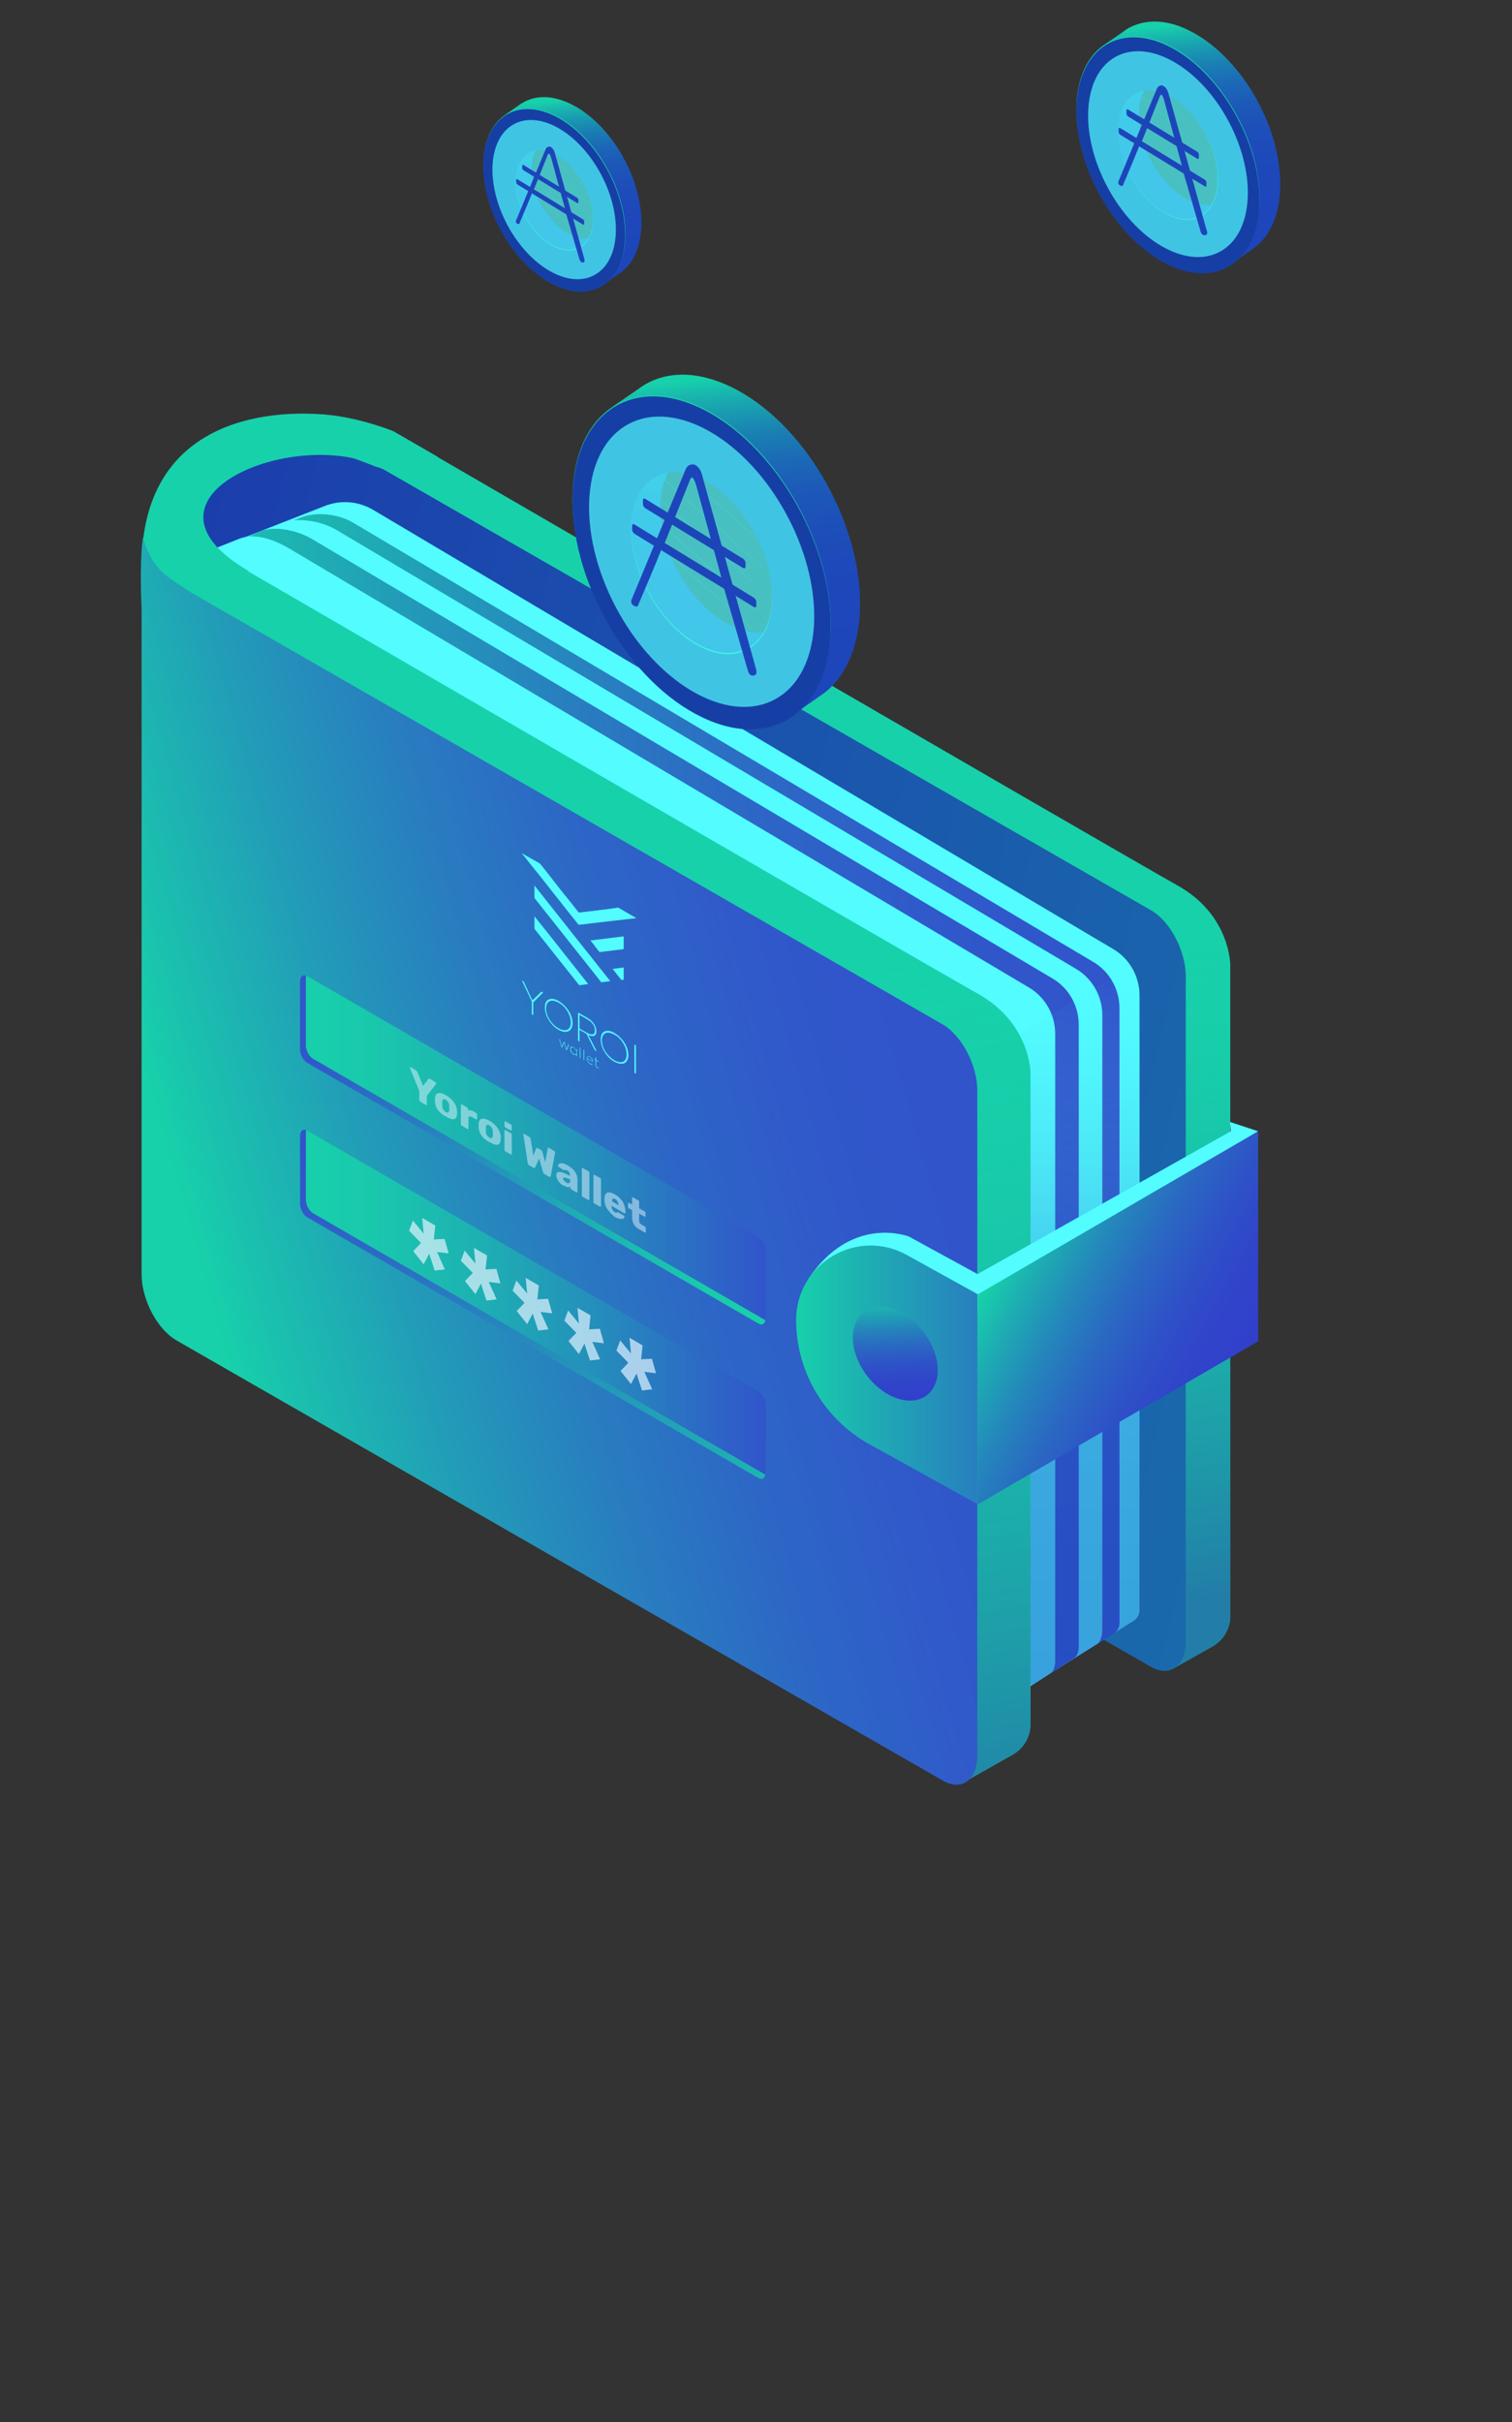 <svg xmlns="http://www.w3.org/2000/svg" xmlns:xlink="http://www.w3.org/1999/xlink" viewBox="0 0 520 832.7"><rect x="0" y="0" width="520" height="832.7" fill="#333333" stroke="none"/><style>.st107{fill:#1d45ba}.st109{fill:#52fcff}.st112{fill:#17d1aa}.st199{fill:#163fa5}.st200{opacity:.7;fill:#52fcff}.st201{display:none}.st354{fill:#e1f2ff}</style><switch><g><g id="Layer_1"><defs><ellipse id="SVGID_181_" transform="rotate(-27.859 190.633 68.633)" cx="190.6" cy="68.6" rx="18.3" ry="29.4"/></defs><clipPath id="SVGID_1_"><use xlink:href="#SVGID_181_" overflow="visible"/></clipPath><g clip-path="url(#SVGID_1_)"><path class="st112" d="M168.1 25.9c.9.7 57.9 51.6 57.9 51.6M165.8 28.4c.9.7 57.9 51.6 57.9 51.6M163.6 30.9c.9.7 57.9 51.6 57.9 51.6M161.4 33.4c.8.6 57.8 51.6 57.8 51.6M159.1 35.8c.9.7 57.9 51.7 57.9 51.7M156.9 38.3c.9.7 57.9 51.6 57.9 51.6M154.7 40.8c.9.7 57.9 51.6 57.9 51.6M152.4 43.3c.9.7 57.9 51.6 57.9 51.6M150.2 45.7c.9.7 57.9 51.6 57.9 51.6M148 48.2c.9.7 57.9 51.6 57.9 51.6M145.7 50.7c.9.7 57.9 51.6 57.9 51.6"/></g><linearGradient id="SVGID_2_" gradientUnits="userSpaceOnUse" x1="12174.009" y1="-576.655" x2="12174.009" y2="-649.199" gradientTransform="matrix(-1 .108 0 1 12370.165 -631.561)"><stop offset="0" stop-color="#1d45ba"/><stop offset=".42" stop-color="#1d47ba"/><stop offset=".572" stop-color="#1d4eb9"/><stop offset=".68" stop-color="#1c59b8"/><stop offset=".767" stop-color="#1b6ab6"/><stop offset=".842" stop-color="#1a80b3"/><stop offset=".908" stop-color="#199cb0"/><stop offset=".966" stop-color="#18bbad"/><stop offset="1" stop-color="#17d1aa"/></linearGradient><path d="M171.8 53c0 16.1 10.9 34.4 24.4 40.9 4.3 2.1 8.4 2.7 11.9 2.1l-.2 1.6 4.8-3.4c.5-.3.9-.6 1.3-.9l.1-.1c4-3.2 6.5-9 6.5-16.6 0-16.1-10.9-34.4-24.4-40.9-6.5-3.1-12.3-3-16.7-.2l-.2.1c-.2.1-.4.3-.6.4l-4.9 3.4 2.1-.6c-2.6 3.4-4.1 8.2-4.1 14.2zm11 5.3c0-8.8 6-13 13.3-9.5 7.4 3.6 13.3 13.6 13.3 22.4 0 8.8-6 13-13.3 9.5-7.3-3.6-13.3-13.6-13.3-22.4z" fill="url(#SVGID_2_)"/><radialGradient id="SVGID_3_" cx="12169.8" cy="-624.814" r="25.705" gradientTransform="matrix(-1 .108 0 1 12370.165 -631.561)" gradientUnits="userSpaceOnUse"><stop offset="0" stop-color="#00fcff"/><stop offset=".093" stop-color="#06f8ff"/><stop offset=".218" stop-color="#17ebff"/><stop offset=".362" stop-color="#33d7ff"/><stop offset=".519" stop-color="#5bbaff"/><stop offset=".687" stop-color="#8d96ff"/><stop offset=".862" stop-color="#ca6aff"/><stop offset="1" stop-color="#ff43ff"/></radialGradient><path class="st112" d="M166.3 56.8c0 16.1 10.9 34.4 24.4 40.9 13.4 6.5 24.4-1.2 24.4-17.3S204.2 46 190.7 39.5c-13.5-6.5-24.4 1.3-24.4 17.3zm11 5.4c0-8.8 6-13 13.3-9.5C198 56.3 204 66.3 204 75.1c0 8.8-6 13-13.3 9.5-7.4-3.6-13.4-13.6-13.4-22.4z"/><path class="st199" d="M190.6 39.8c-13.4-6.5-24.4 1.2-24.4 17.3s10.9 34.4 24.4 40.9c13.4 6.5 24.4-1.2 24.4-17.3s-10.9-34.4-24.4-40.9zm0 45c-7.4-3.6-13.3-13.6-13.3-22.4s6-13 13.3-9.5C198 56.5 204 66.6 204 75.4s-6 13-13.4 9.4z"/><ellipse transform="rotate(-27.859 190.633 68.633)" class="st200" cx="190.6" cy="68.6" rx="18.3" ry="29.4"/><g class="st201"><linearGradient id="SVGID_4_" gradientUnits="userSpaceOnUse" x1="12179.222" y1="-620.893" x2="12188.052" y2="-620.893" gradientTransform="matrix(-1 .108 0 1 12370.165 -631.561)"><stop offset="0" stop-color="#ff43ff"/><stop offset=".532" stop-color="#00fcff"/><stop offset=".578" stop-color="#05faff"/><stop offset=".636" stop-color="#15f5ff"/><stop offset=".701" stop-color="#2fecff"/><stop offset=".77" stop-color="#54dfff"/><stop offset=".844" stop-color="#82cfff"/><stop offset=".92" stop-color="#bbf"/><stop offset=".998" stop-color="#fda4ff"/><stop offset="1" stop-color="#ffa3ff"/></linearGradient><path d="M185.5 63.8c-1.9-1.4-3.4-4.5-3.4-6.8v-.2c0 2.3 1.5 5.3 3.4 6.7l5.4 4v.3l-5.4-4z" fill="url(#SVGID_4_)"/><linearGradient id="SVGID_5_" gradientUnits="userSpaceOnUse" x1="12182.699" y1="-636.96" x2="12186.588" y2="-636.96" gradientTransform="matrix(-1 .108 0 1 12370.165 -631.561)"><stop offset="0" stop-color="#ff43ff"/><stop offset=".532" stop-color="#00fcff"/><stop offset=".578" stop-color="#05faff"/><stop offset=".636" stop-color="#15f5ff"/><stop offset=".701" stop-color="#2fecff"/><stop offset=".77" stop-color="#54dfff"/><stop offset=".844" stop-color="#82cfff"/><stop offset=".92" stop-color="#bbf"/><stop offset=".998" stop-color="#fda4ff"/><stop offset="1" stop-color="#ffa3ff"/></linearGradient><path fill="url(#SVGID_5_)" d="M183.6 44.8l3.9 2.9v.3l-3.9-2.9z"/><linearGradient id="SVGID_6_" gradientUnits="userSpaceOnUse" x1="12179.222" y1="-607.841" x2="12188.052" y2="-607.841" gradientTransform="matrix(-1 .108 0 1 12370.165 -631.561)"><stop offset="0" stop-color="#ff43ff"/><stop offset=".532" stop-color="#00fcff"/><stop offset=".578" stop-color="#05faff"/><stop offset=".636" stop-color="#15f5ff"/><stop offset=".701" stop-color="#2fecff"/><stop offset=".77" stop-color="#54dfff"/><stop offset=".844" stop-color="#82cfff"/><stop offset=".92" stop-color="#bbf"/><stop offset=".998" stop-color="#fda4ff"/><stop offset="1" stop-color="#ffa3ff"/></linearGradient><path d="M182.1 69.9c0 2.3 1.5 5.3 3.4 6.7l5.4 4v.3l-5.4-4c-1.9-1.4-3.4-4.5-3.4-6.8v-.2z" fill="url(#SVGID_6_)"/><linearGradient id="SVGID_7_" gradientUnits="userSpaceOnUse" x1="12186.588" y1="-632.344" x2="12191.677" y2="-632.344" gradientTransform="matrix(-1 .108 0 1 12370.165 -631.561)"><stop offset="0" stop-color="#ff43ff"/><stop offset=".532" stop-color="#00fcff"/><stop offset=".578" stop-color="#05faff"/><stop offset=".636" stop-color="#15f5ff"/><stop offset=".701" stop-color="#2fecff"/><stop offset=".77" stop-color="#54dfff"/><stop offset=".844" stop-color="#82cfff"/><stop offset=".92" stop-color="#bbf"/><stop offset=".998" stop-color="#fda4ff"/><stop offset="1" stop-color="#ffa3ff"/></linearGradient><path d="M183.6 49.7c-2.9-1.1-5 .6-5.1 4.5v-.1c0-4 2.2-5.8 5.1-4.7v.3z" fill="url(#SVGID_7_)"/><linearGradient id="SVGID_8_" gradientUnits="userSpaceOnUse" x1="12179.222" y1="-629.587" x2="12182.699" y2="-629.587" gradientTransform="matrix(-1 .108 0 1 12370.165 -631.561)"><stop offset="0" stop-color="#ff43ff"/><stop offset=".532" stop-color="#00fcff"/><stop offset=".578" stop-color="#05faff"/><stop offset=".636" stop-color="#15f5ff"/><stop offset=".701" stop-color="#2fecff"/><stop offset=".77" stop-color="#54dfff"/><stop offset=".844" stop-color="#82cfff"/><stop offset=".92" stop-color="#bbf"/><stop offset=".998" stop-color="#fda4ff"/><stop offset="1" stop-color="#ffa3ff"/></linearGradient><path fill="url(#SVGID_8_)" d="M190.9 54.8l-3.4-2.6v-.3l3.4 2.6z"/><linearGradient id="SVGID_9_" gradientUnits="userSpaceOnUse" x1="12172.395" y1="-597.426" x2="12175.333" y2="-597.426" gradientTransform="matrix(-1 .108 0 1 12370.165 -631.561)"><stop offset="0" stop-color="#ff43ff"/><stop offset=".532" stop-color="#00fcff"/><stop offset=".578" stop-color="#05faff"/><stop offset=".636" stop-color="#15f5ff"/><stop offset=".701" stop-color="#2fecff"/><stop offset=".77" stop-color="#54dfff"/><stop offset=".844" stop-color="#82cfff"/><stop offset=".92" stop-color="#bbf"/><stop offset=".998" stop-color="#fda4ff"/><stop offset="1" stop-color="#ffa3ff"/></linearGradient><path fill="url(#SVGID_9_)" d="M194.8 83.5l3 2.2v.3l-3-2.2z"/><linearGradient id="SVGID_10_" gradientUnits="userSpaceOnUse" x1="12189.351" y1="-619.199" x2="12191.677" y2="-619.199" gradientTransform="matrix(-1 .108 0 1 12370.165 -631.561)"><stop offset="0" stop-color="#ff43ff"/><stop offset=".532" stop-color="#00fcff"/><stop offset=".578" stop-color="#05faff"/><stop offset=".636" stop-color="#15f5ff"/><stop offset=".701" stop-color="#2fecff"/><stop offset=".77" stop-color="#54dfff"/><stop offset=".844" stop-color="#82cfff"/><stop offset=".92" stop-color="#bbf"/><stop offset=".998" stop-color="#fda4ff"/><stop offset="1" stop-color="#ffa3ff"/></linearGradient><path d="M180.7 62.4c0 .1.1.2.1.2-1.4.5-2.3 2.2-2.3 4.7v-.2c0-2.5.8-4.2 2.2-4.7z" fill="url(#SVGID_10_)"/><linearGradient id="SVGID_11_" gradientUnits="userSpaceOnUse" x1="12175.333" y1="-630.674" x2="12179.222" y2="-630.674" gradientTransform="matrix(-1 .108 0 1 12370.165 -631.561)"><stop offset="0" stop-color="#ff43ff"/><stop offset=".532" stop-color="#00fcff"/><stop offset=".578" stop-color="#05faff"/><stop offset=".636" stop-color="#15f5ff"/><stop offset=".701" stop-color="#2fecff"/><stop offset=".77" stop-color="#54dfff"/><stop offset=".844" stop-color="#82cfff"/><stop offset=".92" stop-color="#bbf"/><stop offset=".998" stop-color="#fda4ff"/><stop offset="1" stop-color="#ffa3ff"/></linearGradient><path fill="url(#SVGID_11_)" d="M190.9 50.3l3.9 2.9v.3l-3.9-2.9z"/><linearGradient id="SVGID_12_" gradientUnits="userSpaceOnUse" x1="12172.395" y1="-623.531" x2="12175.333" y2="-623.531" gradientTransform="matrix(-1 .108 0 1 12370.165 -631.561)"><stop offset="0" stop-color="#ff43ff"/><stop offset=".532" stop-color="#00fcff"/><stop offset=".578" stop-color="#05faff"/><stop offset=".636" stop-color="#15f5ff"/><stop offset=".701" stop-color="#2fecff"/><stop offset=".77" stop-color="#54dfff"/><stop offset=".844" stop-color="#82cfff"/><stop offset=".92" stop-color="#bbf"/><stop offset=".998" stop-color="#fda4ff"/><stop offset="1" stop-color="#ffa3ff"/></linearGradient><path fill="url(#SVGID_12_)" d="M194.8 57.4l3 2.2v.3l-3-2.2z"/></g><path class="st107" d="M199.3 89.2l-4.6-15.7-11.7-7.2c-1.3 3.3-3 7.3-4.4 10.6-.1.2-.4.2-.7 0-.4-.3-.5-.4-.5-.9l10.3-24.8c.3-.6 1.1-1.1 1.8-.6.8.5 1.2 1.4 1.4 2.3l9.9 35.5c.2.7.5 1.6-.1 1.8-.8.2-1.2-.5-1.4-1zm-9.7-34.8c-.5-1.6-.9-2.1-1.3-1l-4.7 11.8 10.7 6.5-4.7-17.3z"/><path class="st107" d="M200.5 77.2l-22.6-13.8c-.2-.1-.4-.5-.4-.8v-.7c0-.3.2-.4.4-.3l22.6 13.8c.2.1.4.5.4.8v.7c0 .3-.2.4-.4.3zM198.5 69.8L180 58.5c-.2-.1-.4-.5-.4-.8V57c0-.3.2-.4.4-.3L198.5 68c.2.1.4.5.4.8v.7c0 .4-.2.5-.4.3z"/><defs><ellipse id="SVGID_194_" transform="rotate(-27.859 401.67 53.024)" cx="401.7" cy="53" rx="23.7" ry="38"/></defs><clipPath id="SVGID_13_"><use xlink:href="#SVGID_194_" overflow="visible"/></clipPath><g clip-path="url(#SVGID_13_)"><path class="st112" d="M372.5-2.2c1.1.9 74.8 66.8 74.8 66.8M369.6 1c1.1.9 74.8 66.8 74.8 66.8M366.7 4.2c1.1.9 74.8 66.8 74.8 66.8M363.8 7.4c1.1.9 74.8 66.8 74.8 66.8M360.9 10.6c1.1.9 74.8 66.8 74.8 66.8M358 13.8c1.1.9 74.8 66.8 74.8 66.8M355.2 17c1.1.9 74.8 66.8 74.8 66.8M352.3 20.2c1.1.9 74.8 66.8 74.8 66.8M349.4 23.4c1.1.9 74.8 66.8 74.8 66.8M346.5 26.6c1.1.9 74.8 66.8 74.8 66.8M343.6 29.8c1.1.9 74.8 66.8 74.8 66.8"/></g><linearGradient id="SVGID_14_" gradientUnits="userSpaceOnUse" x1="11961.357" y1="-558.497" x2="11961.357" y2="-652.288" gradientTransform="matrix(-1 .108 0 1 12370.165 -631.561)"><stop offset="0" stop-color="#1d45ba"/><stop offset=".42" stop-color="#1d47ba"/><stop offset=".572" stop-color="#1d4eb9"/><stop offset=".68" stop-color="#1c59b8"/><stop offset=".767" stop-color="#1b6ab6"/><stop offset=".842" stop-color="#1a80b3"/><stop offset=".908" stop-color="#199cb0"/><stop offset=".966" stop-color="#18bbad"/><stop offset="1" stop-color="#17d1aa"/></linearGradient><path d="M377.3 32.8c0 20.8 14.1 44.4 31.5 52.9 5.6 2.7 10.8 3.5 15.4 2.7l-.3 2.1 6.2-4.4c.6-.4 1.1-.8 1.7-1.2l.1-.1c5.2-4.2 8.4-11.6 8.4-21.5 0-20.8-14.1-44.4-31.5-52.9-8.3-4.1-15.9-3.8-21.6-.2l-.2.2c-.2.2-.5.3-.7.5l-6.4 4.4 2.7-.8c-3.3 4.3-5.3 10.5-5.3 18.3zm14.3 6.9c0-11.4 7.7-16.8 17.2-12.2 9.5 4.6 17.2 17.6 17.2 29 0 11.4-7.7 16.8-17.2 12.2-9.5-4.7-17.2-17.7-17.2-29z" fill="url(#SVGID_14_)"/><radialGradient id="SVGID_15_" cx="11955.915" cy="-620.762" r="33.234" gradientTransform="matrix(-1 .108 0 1 12370.165 -631.561)" gradientUnits="userSpaceOnUse"><stop offset="0" stop-color="#00fcff"/><stop offset=".093" stop-color="#06f8ff"/><stop offset=".218" stop-color="#17ebff"/><stop offset=".362" stop-color="#33d7ff"/><stop offset=".519" stop-color="#5bbaff"/><stop offset=".687" stop-color="#8d96ff"/><stop offset=".862" stop-color="#ca6aff"/><stop offset="1" stop-color="#ff43ff"/></radialGradient><path class="st112" d="M370.2 37.7c0 20.8 14.1 44.4 31.5 52.9 17.4 8.4 31.5-1.6 31.5-22.3 0-20.8-14.1-44.4-31.5-52.9-17.4-8.4-31.5 1.6-31.5 22.3zm14.2 7c0-11.4 7.7-16.8 17.2-12.2s17.2 17.6 17.2 29c0 11.4-7.7 16.8-17.2 12.2-9.5-4.7-17.2-17.7-17.2-29z"/><path class="st199" d="M401.7 15.8c-17.4-8.4-31.5 1.6-31.5 22.3 0 20.8 14.1 44.4 31.5 52.9 17.4 8.4 31.5-1.6 31.5-22.3-.1-20.8-14.2-44.5-31.5-52.9zm0 58.1c-9.5-4.6-17.2-17.6-17.2-29s7.7-16.8 17.2-12.2c9.5 4.6 17.2 17.6 17.2 29 0 11.4-7.7 16.9-17.2 12.2z"/><ellipse transform="rotate(-27.859 401.67 53.024)" class="st200" cx="401.7" cy="53" rx="23.7" ry="38"/><g class="st201"><linearGradient id="SVGID_16_" gradientUnits="userSpaceOnUse" x1="11968.097" y1="-615.692" x2="11979.513" y2="-615.692" gradientTransform="matrix(-1 .108 0 1 12370.165 -631.561)"><stop offset="0" stop-color="#ff43ff"/><stop offset=".532" stop-color="#00fcff"/><stop offset=".578" stop-color="#05faff"/><stop offset=".636" stop-color="#15f5ff"/><stop offset=".701" stop-color="#2fecff"/><stop offset=".77" stop-color="#54dfff"/><stop offset=".844" stop-color="#82cfff"/><stop offset=".92" stop-color="#bbf"/><stop offset=".998" stop-color="#fda4ff"/><stop offset="1" stop-color="#ffa3ff"/></linearGradient><path d="M395.1 46.8c-2.4-1.8-4.4-5.8-4.4-8.8v-.3c.1 3 2 6.9 4.4 8.7l7 5.2v.4l-7-5.2z" fill="url(#SVGID_16_)"/><linearGradient id="SVGID_17_" gradientUnits="userSpaceOnUse" x1="11972.593" y1="-636.465" x2="11977.62" y2="-636.465" gradientTransform="matrix(-1 .108 0 1 12370.165 -631.561)"><stop offset="0" stop-color="#ff43ff"/><stop offset=".532" stop-color="#00fcff"/><stop offset=".578" stop-color="#05faff"/><stop offset=".636" stop-color="#15f5ff"/><stop offset=".701" stop-color="#2fecff"/><stop offset=".77" stop-color="#54dfff"/><stop offset=".844" stop-color="#82cfff"/><stop offset=".92" stop-color="#bbf"/><stop offset=".998" stop-color="#fda4ff"/><stop offset="1" stop-color="#ffa3ff"/></linearGradient><path fill="url(#SVGID_17_)" d="M392.5 22.2l5.1 3.8v.4l-5.1-3.8z"/><linearGradient id="SVGID_18_" gradientUnits="userSpaceOnUse" x1="11968.097" y1="-598.817" x2="11979.513" y2="-598.817" gradientTransform="matrix(-1 .108 0 1 12370.165 -631.561)"><stop offset="0" stop-color="#ff43ff"/><stop offset=".532" stop-color="#00fcff"/><stop offset=".578" stop-color="#05faff"/><stop offset=".636" stop-color="#15f5ff"/><stop offset=".701" stop-color="#2fecff"/><stop offset=".77" stop-color="#54dfff"/><stop offset=".844" stop-color="#82cfff"/><stop offset=".92" stop-color="#bbf"/><stop offset=".998" stop-color="#fda4ff"/><stop offset="1" stop-color="#ffa3ff"/></linearGradient><path d="M390.7 54.7c.1 3 2 6.9 4.4 8.7l7 5.2v.4l-7-5.2c-2.4-1.8-4.4-5.8-4.4-8.8v-.3z" fill="url(#SVGID_18_)"/><linearGradient id="SVGID_19_" gradientUnits="userSpaceOnUse" x1="11977.62" y1="-630.497" x2="11984.2" y2="-630.497" gradientTransform="matrix(-1 .108 0 1 12370.165 -631.561)"><stop offset="0" stop-color="#ff43ff"/><stop offset=".532" stop-color="#00fcff"/><stop offset=".578" stop-color="#05faff"/><stop offset=".636" stop-color="#15f5ff"/><stop offset=".701" stop-color="#2fecff"/><stop offset=".77" stop-color="#54dfff"/><stop offset=".844" stop-color="#82cfff"/><stop offset=".92" stop-color="#bbf"/><stop offset=".998" stop-color="#fda4ff"/><stop offset="1" stop-color="#ffa3ff"/></linearGradient><path d="M392.5 28.5c-3.7-1.4-6.5.8-6.6 5.8v-.2c0-5.2 2.8-7.5 6.6-6v.4z" fill="url(#SVGID_19_)"/><linearGradient id="SVGID_20_" gradientUnits="userSpaceOnUse" x1="11968.097" y1="-626.933" x2="11972.593" y2="-626.933" gradientTransform="matrix(-1 .108 0 1 12370.165 -631.561)"><stop offset="0" stop-color="#ff43ff"/><stop offset=".532" stop-color="#00fcff"/><stop offset=".578" stop-color="#05faff"/><stop offset=".636" stop-color="#15f5ff"/><stop offset=".701" stop-color="#2fecff"/><stop offset=".77" stop-color="#54dfff"/><stop offset=".844" stop-color="#82cfff"/><stop offset=".92" stop-color="#bbf"/><stop offset=".998" stop-color="#fda4ff"/><stop offset="1" stop-color="#ffa3ff"/></linearGradient><path fill="url(#SVGID_20_)" d="M402.1 35.2l-4.5-3.4v-.4l4.5 3.4z"/><linearGradient id="SVGID_21_" gradientUnits="userSpaceOnUse" x1="11959.271" y1="-585.352" x2="11963.069" y2="-585.352" gradientTransform="matrix(-1 .108 0 1 12370.165 -631.561)"><stop offset="0" stop-color="#ff43ff"/><stop offset=".532" stop-color="#00fcff"/><stop offset=".578" stop-color="#05faff"/><stop offset=".636" stop-color="#15f5ff"/><stop offset=".701" stop-color="#2fecff"/><stop offset=".77" stop-color="#54dfff"/><stop offset=".844" stop-color="#82cfff"/><stop offset=".92" stop-color="#bbf"/><stop offset=".998" stop-color="#fda4ff"/><stop offset="1" stop-color="#ffa3ff"/></linearGradient><path fill="url(#SVGID_21_)" d="M407.1 72.3l3.8 2.8v.4l-3.8-2.8z"/><linearGradient id="SVGID_22_" gradientUnits="userSpaceOnUse" x1="11981.192" y1="-613.502" x2="11984.2" y2="-613.502" gradientTransform="matrix(-1 .108 0 1 12370.165 -631.561)"><stop offset="0" stop-color="#ff43ff"/><stop offset=".532" stop-color="#00fcff"/><stop offset=".578" stop-color="#05faff"/><stop offset=".636" stop-color="#15f5ff"/><stop offset=".701" stop-color="#2fecff"/><stop offset=".77" stop-color="#54dfff"/><stop offset=".844" stop-color="#82cfff"/><stop offset=".92" stop-color="#bbf"/><stop offset=".998" stop-color="#fda4ff"/><stop offset="1" stop-color="#ffa3ff"/></linearGradient><path d="M388.8 44.9c.1.1.1.2.2.3-1.8.7-3 2.8-3 6V51c0-3.2 1.1-5.3 2.8-6.1z" fill="url(#SVGID_22_)"/><linearGradient id="SVGID_23_" gradientUnits="userSpaceOnUse" x1="11963.069" y1="-628.337" x2="11968.097" y2="-628.337" gradientTransform="matrix(-1 .108 0 1 12370.165 -631.561)"><stop offset="0" stop-color="#ff43ff"/><stop offset=".532" stop-color="#00fcff"/><stop offset=".578" stop-color="#05faff"/><stop offset=".636" stop-color="#15f5ff"/><stop offset=".701" stop-color="#2fecff"/><stop offset=".77" stop-color="#54dfff"/><stop offset=".844" stop-color="#82cfff"/><stop offset=".92" stop-color="#bbf"/><stop offset=".998" stop-color="#fda4ff"/><stop offset="1" stop-color="#ffa3ff"/></linearGradient><path fill="url(#SVGID_23_)" d="M402.1 29.3l5 3.8v.4l-5-3.8z"/><linearGradient id="SVGID_24_" gradientUnits="userSpaceOnUse" x1="11959.271" y1="-619.102" x2="11963.069" y2="-619.102" gradientTransform="matrix(-1 .108 0 1 12370.165 -631.561)"><stop offset="0" stop-color="#ff43ff"/><stop offset=".532" stop-color="#00fcff"/><stop offset=".578" stop-color="#05faff"/><stop offset=".636" stop-color="#15f5ff"/><stop offset=".701" stop-color="#2fecff"/><stop offset=".77" stop-color="#54dfff"/><stop offset=".844" stop-color="#82cfff"/><stop offset=".92" stop-color="#bbf"/><stop offset=".998" stop-color="#fda4ff"/><stop offset="1" stop-color="#ffa3ff"/></linearGradient><path fill="url(#SVGID_24_)" d="M407.1 38.5l3.8 2.9v.4l-3.8-2.9z"/></g><path class="st107" d="M412.9 79.6L407 59.3 391.9 50c-1.7 4.2-3.9 9.5-5.7 13.7-.2.3-.5.3-.9.1-.6-.3-.7-.5-.7-1.1v-.2l13.3-32.1c.4-.8 1.4-1.4 2.3-.8 1 .6 1.5 1.8 1.8 3l12.8 45.9c.3.8.7 2.1-.1 2.3-1.1.3-1.6-.5-1.8-1.2zm-12.5-45c-.6-2.1-1.1-2.7-1.6-1.3l-6.1 15.3 13.8 8.5-6.1-22.5z"/><path class="st107" d="M414.4 64.1l-29.2-17.8c-.3-.2-.5-.6-.5-1v-.9c0-.4.2-.5.5-.4l29.2 17.8c.3.2.5.6.5 1v.9c.1.4-.2.6-.5.4zM411.8 54.6L387.9 40c-.3-.2-.5-.6-.5-1v-1c0-.4.2-.5.5-.4l23.9 14.6c.3.2.5.6.5 1v.9c0 .5-.2.7-.5.5z"/><path class="st112" d="M403.5 573.6L417 566c3.9-2.2 6.3-6.5 6.1-11V331.7s.1-17.2-18.3-27.4c-17.4-9.7-269.5-156-269.5-156s-15.7-4.4-17 19.2.8 237.9.8 237.9l284.4 168.2z"/><linearGradient id="SVGID_25_" gradientUnits="userSpaceOnUse" x1="373.907" y1="316.89" x2="407.358" y2="550.458"><stop offset=".003" stop-color="#17d1aa" stop-opacity="0"/><stop offset=".618" stop-color="#1e9aa9" stop-opacity=".616"/><stop offset="1" stop-color="#227da8"/></linearGradient><path d="M403.5 573.6L417 566c3.9-2.2 6.3-6.5 6.1-11V331.7s.1-17.2-18.3-27.4c-17.4-9.7-38.7-22.2-38.7-22.2s-10.3 63.3-11.6 86.9c-1.3 23.6 6.1 183.9 6.1 183.9l42.9 20.7z" fill="url(#SVGID_25_)"/><linearGradient id="SVGID_26_" gradientUnits="userSpaceOnUse" x1="656.178" y1="456.318" x2="28.899" y2="312.353"><stop offset="0" stop-color="#1980ac"/><stop offset=".132" stop-color="#1977ac"/><stop offset="1" stop-color="#1b3dad"/></linearGradient><path d="M395.8 312.9L132.3 161.6c-1.1-.6-2.2-1-3.2-1.2-70.1-28.7-63.2 27.5-63.2 27.5l54.5 29.4v181.8c0 8.7 5.4 19 12 22.7L395.8 573c6.6 3.8 12-.3 12-9V335.6c0-8.7-5.4-19-12-22.7z" fill="url(#SVGID_26_)"/><path class="st109" d="M354.4 579.5l35.5-22.3c1.3-.8 2-2.2 2-3.6V342.2c0-6.5-3.4-12.6-9-15.9L128.2 175.2c-5-2.9-11-3.4-16.4-1.3l-33.7 13.2c-2.6 1-3.6 4.2-1.9 6.5l278.2 385.9z"/><linearGradient id="SVGID_27_" gradientUnits="userSpaceOnUse" x1="68.443" y1="380.299" x2="385.063" y2="380.299"><stop offset="0" stop-color="#17d1aa"/><stop offset=".066" stop-color="#1ac2ae"/><stop offset=".265" stop-color="#229bb8"/><stop offset=".462" stop-color="#297cc0"/><stop offset=".652" stop-color="#2d66c6"/><stop offset=".835" stop-color="#3059ca"/><stop offset="1" stop-color="#3154cb"/></linearGradient><path d="M347.5 583.9l35.5-22.3c1.3-.8 2-2.2 2-3.6V346.6c0-6.5-3.4-12.6-9-15.9L121.3 179.6c-5-2.9-12.4-3.8-17.8-1.7l-32.4 12.4c-2.6 1-3.5 5.4-1.9 7.7l278.3 385.9z" fill="url(#SVGID_27_)"/><path class="st109" d="M342 587.2l35.4-22.1c1.3-.8 1.7-3.4 1.7-4.8V349c0-6.5-3.4-12.6-9-15.9L115.4 182c-5-2.9-13.3-4.3-18.6-2.2l-31.5 14c-2.6 1-3.6 4.2-1.9 6.5L342 587.2z"/><linearGradient id="SVGID_28_" gradientUnits="userSpaceOnUse" x1="54.437" y1="386.769" x2="371.037" y2="386.769"><stop offset="0" stop-color="#17d1aa"/><stop offset=".066" stop-color="#1ac2ae"/><stop offset=".265" stop-color="#229bb8"/><stop offset=".462" stop-color="#297cc0"/><stop offset=".652" stop-color="#2d66c6"/><stop offset=".835" stop-color="#3059ca"/><stop offset="1" stop-color="#3154cb"/></linearGradient><path d="M335.1 591.8l34.2-21.7c1.3-.8 1.7-2.6 1.7-4.1V352.3c0-6.5-3.4-12.6-9-15.9L107.3 185.3c-5-2.9-12.6-4.7-17.9-2.6l-32.2 14.5c-2.6 1-3.6 4.2-1.9 6.5l279.8 388.1z" fill="url(#SVGID_28_)"/><path class="st109" d="M330.5 595l30.8-19.8c1.3-.8 1.6-2.8 1.6-4.3V355.4c0-6.5-3.4-12.6-9-15.9L99.2 188.4c-5-2.9-11.5-5.3-16.9-3.2l-27.8 11.1c-2.6 1 2.6 6.1 4.2 8.4L330.5 595z"/><linearGradient id="SVGID_29_" gradientUnits="userSpaceOnUse" x1="366.135" y1="332.524" x2="367.402" y2="592.772"><stop offset="0" stop-color="#52fcff" stop-opacity="0"/><stop offset=".086" stop-color="#46d3f0" stop-opacity=".142"/><stop offset=".198" stop-color="#39a5de" stop-opacity=".325"/><stop offset=".306" stop-color="#2f81d1" stop-opacity=".501"/><stop offset=".406" stop-color="#2767c7" stop-opacity=".665"/><stop offset=".495" stop-color="#2357c1" stop-opacity=".812"/><stop offset=".566" stop-color="#2152bf" stop-opacity=".928"/><stop offset=".757" stop-color="#1e48bb" stop-opacity=".96"/><stop offset=".998" stop-color="#1d45ba"/></linearGradient><path d="M340.5 361.5l48.5-29.3s3 3.5 3 8.8v212.9c0 1.3-.7 2.5-1.8 3.2l-35.7 22.4-14-218z" opacity=".5" fill="url(#SVGID_29_)"/><path class="st112" d="M135.2 148.2s-11.5-4.7-23.5-5.7c-24.4-2-65.4 4.5-62.9 56.7l28.9-4.5 8 1.7c-45-25.8 17.7-51 46.6-35l18.5-4.2-15.6-9z"/><path class="st112" d="M331.1 612.9l17.2-9.7c3.9-2.2 6.3-6.5 6.1-11V368.9s.1-17.2-18.3-27.4c-17.4-9.7-263.2-152.3-263.2-152.3s-22.1-8.1-23.4 15.5c-1.3 23.6.8 237.9.8 237.9l280.8 170.3z"/><linearGradient id="SVGID_30_" gradientUnits="userSpaceOnUse" x1="293.228" y1="332.684" x2="343.524" y2="633.773"><stop offset=".003" stop-color="#17d1aa" stop-opacity="0"/><stop offset=".618" stop-color="#1e9aa9" stop-opacity=".616"/><stop offset="1" stop-color="#227da8"/></linearGradient><path d="M331.1 612.9l17.2-9.7c3.9-2.2 6.3-6.5 6.1-11V368.9s.1-17.2-18.3-27.4c-17.4-9.7-34-19.7-34-19.7s-22.1-8.1-23.4 15.5S280 585 280 585l51.1 27.9z" fill="url(#SVGID_30_)"/><g><linearGradient id="SVGID_31_" gradientUnits="userSpaceOnUse" x1="68.399" y1="433.384" x2="312.233" y2="364.515"><stop offset="0" stop-color="#17d1aa"/><stop offset=".066" stop-color="#1ac2ae"/><stop offset=".265" stop-color="#229bb8"/><stop offset=".462" stop-color="#297cc0"/><stop offset=".652" stop-color="#2d66c6"/><stop offset=".835" stop-color="#3059ca"/><stop offset="1" stop-color="#3154cb"/></linearGradient><path d="M324.2 612.1L60.7 460.8c-6.6-3.8-12-14-12-22.7V209.7c-.8-19.4.5-24.9.5-24.9s1.6 7.2 6.8 12.1c1.7 1.6 8.6 6.2 11.1 7.6l257 147.6c6.6 3.8 12 14 12 22.7v228.4c.1 8.7-5.3 12.7-11.9 8.9z" fill="url(#SVGID_31_)"/></g><g><defs><ellipse id="SVGID_214_" transform="rotate(-27.859 241.33 193.091)" cx="241.3" cy="193.1" rx="33.4" ry="53.6"/></defs><clipPath id="SVGID_32_"><use xlink:href="#SVGID_214_" overflow="visible"/></clipPath><g clip-path="url(#SVGID_32_)"><path class="st112" d="M200.2 115.3c1.6 1.2 105.5 94.1 105.5 94.1M196.1 119.8c1.6 1.2 105.5 94.1 105.5 94.1M192 124.3c1.6 1.2 105.5 94.1 105.5 94.1M188 128.8c1.6 1.2 105.5 94.1 105.5 94.1M183.9 133.3c1.6 1.2 105.5 94.1 105.5 94.1M179.8 137.8c1.6 1.2 105.5 94.1 105.5 94.1M175.8 142.3c1.6 1.2 105.5 94.1 105.5 94.1M171.7 146.8c1.6 1.2 105.5 94.1 105.5 94.1M167.6 151.3c1.6 1.2 105.5 94.1 105.5 94.1M163.6 155.8c1.6 1.2 105.5 94.1 105.5 94.1M159.5 160.4c1.6 1.2 105.5 94.1 105.5 94.1"/></g><linearGradient id="SVGID_33_" gradientUnits="userSpaceOnUse" x1="12118.765" y1="-415.854" x2="12118.765" y2="-548.081" gradientTransform="matrix(-1 .108 0 1 12370.165 -631.561)"><stop offset="0" stop-color="#1d45ba"/><stop offset=".42" stop-color="#1d47ba"/><stop offset=".572" stop-color="#1d4eb9"/><stop offset=".68" stop-color="#1c59b8"/><stop offset=".767" stop-color="#1b6ab6"/><stop offset=".842" stop-color="#1a80b3"/><stop offset=".908" stop-color="#199cb0"/><stop offset=".966" stop-color="#18bbad"/><stop offset="1" stop-color="#17d1aa"/></linearGradient><path d="M207 164.5c0 29.3 19.9 62.7 44.4 74.5 7.9 3.8 15.3 4.9 21.7 3.8l-.4 3 8.8-6.2c.8-.5 1.6-1.1 2.4-1.7l.1-.1c7.3-5.9 11.8-16.4 11.8-30.3 0-29.3-19.9-62.7-44.4-74.5-11.8-5.7-22.5-5.4-30.4-.3l-.3.2c-.3.2-.7.5-1 .7l-9 6.2 3.8-1.2c-4.7 6.2-7.5 15-7.5 25.9zm20.1 9.8c0-16 10.9-23.7 24.3-17.2s24.3 24.8 24.3 40.8c0 16-10.9 23.7-24.3 17.2s-24.3-24.8-24.3-40.8z" fill="url(#SVGID_33_)"/><radialGradient id="SVGID_34_" cx="12111.093" cy="-503.635" r="46.853" gradientTransform="matrix(-1 .108 0 1 12370.165 -631.561)" gradientUnits="userSpaceOnUse"><stop offset="0" stop-color="#00fcff"/><stop offset=".093" stop-color="#06f8ff"/><stop offset=".218" stop-color="#17ebff"/><stop offset=".362" stop-color="#33d7ff"/><stop offset=".519" stop-color="#5bbaff"/><stop offset=".687" stop-color="#8d96ff"/><stop offset=".862" stop-color="#ca6aff"/><stop offset="1" stop-color="#ff43ff"/></radialGradient><path class="st112" d="M196.9 171.6c0 29.3 19.9 62.7 44.4 74.5 24.5 11.9 44.4-2.2 44.4-31.5s-19.9-62.7-44.4-74.5c-24.5-11.9-44.4 2.2-44.4 31.5zm20.1 9.7c0-16 10.9-23.7 24.3-17.2s24.3 24.8 24.3 40.8c0 16-10.9 23.7-24.3 17.2S217 197.3 217 181.3z"/><path class="st199" d="M241.3 140.5c-24.5-11.9-44.4 2.2-44.4 31.5s19.9 62.7 44.4 74.5c24.5 11.9 44.4-2.2 44.4-31.5s-19.9-62.6-44.4-74.5zm0 82.1c-13.4-6.5-24.3-24.8-24.3-40.8 0-16 10.9-23.7 24.3-17.2s24.3 24.8 24.3 40.8c0 16-10.9 23.7-24.3 17.2z"/><ellipse transform="rotate(-27.859 241.33 193.091)" class="st200" cx="241.3" cy="193.1" rx="33.4" ry="53.6"/><g class="st201"><linearGradient id="SVGID_35_" gradientUnits="userSpaceOnUse" x1="12128.267" y1="-496.488" x2="12144.361" y2="-496.488" gradientTransform="matrix(-1 .108 0 1 12370.165 -631.561)"><stop offset="0" stop-color="#ff43ff"/><stop offset=".532" stop-color="#00fcff"/><stop offset=".578" stop-color="#05faff"/><stop offset=".636" stop-color="#15f5ff"/><stop offset=".701" stop-color="#2fecff"/><stop offset=".77" stop-color="#54dfff"/><stop offset=".844" stop-color="#82cfff"/><stop offset=".92" stop-color="#bbf"/><stop offset=".998" stop-color="#fda4ff"/><stop offset="1" stop-color="#ffa3ff"/></linearGradient><path d="M232 184.4c-3.4-2.6-6.2-8.1-6.2-12.4v-.4c.1 4.3 2.8 9.7 6.2 12.2l9.9 7.4v.6l-9.9-7.4z" fill="url(#SVGID_35_)"/><linearGradient id="SVGID_36_" gradientUnits="userSpaceOnUse" x1="12134.605" y1="-525.774" x2="12141.693" y2="-525.774" gradientTransform="matrix(-1 .108 0 1 12370.165 -631.561)"><stop offset="0" stop-color="#ff43ff"/><stop offset=".532" stop-color="#00fcff"/><stop offset=".578" stop-color="#05faff"/><stop offset=".636" stop-color="#15f5ff"/><stop offset=".701" stop-color="#2fecff"/><stop offset=".77" stop-color="#54dfff"/><stop offset=".844" stop-color="#82cfff"/><stop offset=".92" stop-color="#bbf"/><stop offset=".998" stop-color="#fda4ff"/><stop offset="1" stop-color="#ffa3ff"/></linearGradient><path fill="url(#SVGID_36_)" d="M228.5 149.7l7.1 5.2v.6l-7.1-5.3z"/><linearGradient id="SVGID_37_" gradientUnits="userSpaceOnUse" x1="12128.267" y1="-472.697" x2="12144.361" y2="-472.697" gradientTransform="matrix(-1 .108 0 1 12370.165 -631.561)"><stop offset="0" stop-color="#ff43ff"/><stop offset=".532" stop-color="#00fcff"/><stop offset=".578" stop-color="#05faff"/><stop offset=".636" stop-color="#15f5ff"/><stop offset=".701" stop-color="#2fecff"/><stop offset=".77" stop-color="#54dfff"/><stop offset=".844" stop-color="#82cfff"/><stop offset=".92" stop-color="#bbf"/><stop offset=".998" stop-color="#fda4ff"/><stop offset="1" stop-color="#ffa3ff"/></linearGradient><path d="M225.8 195.4c.1 4.3 2.8 9.7 6.2 12.2l9.9 7.4v.6l-9.9-7.4c-3.4-2.6-6.2-8.1-6.2-12.4v-.4z" fill="url(#SVGID_37_)"/><linearGradient id="SVGID_38_" gradientUnits="userSpaceOnUse" x1="12141.693" y1="-517.36" x2="12150.969" y2="-517.36" gradientTransform="matrix(-1 .108 0 1 12370.165 -631.561)"><stop offset="0" stop-color="#ff43ff"/><stop offset=".532" stop-color="#00fcff"/><stop offset=".578" stop-color="#05faff"/><stop offset=".636" stop-color="#15f5ff"/><stop offset=".701" stop-color="#2fecff"/><stop offset=".77" stop-color="#54dfff"/><stop offset=".844" stop-color="#82cfff"/><stop offset=".92" stop-color="#bbf"/><stop offset=".998" stop-color="#fda4ff"/><stop offset="1" stop-color="#ffa3ff"/></linearGradient><path d="M228.5 158.6c-5.3-2-9.2 1.1-9.3 8.2v-.3c0-7.3 3.9-10.5 9.3-8.5v.6z" fill="url(#SVGID_38_)"/><linearGradient id="SVGID_39_" gradientUnits="userSpaceOnUse" x1="12128.267" y1="-512.335" x2="12134.605" y2="-512.335" gradientTransform="matrix(-1 .108 0 1 12370.165 -631.561)"><stop offset="0" stop-color="#ff43ff"/><stop offset=".532" stop-color="#00fcff"/><stop offset=".578" stop-color="#05faff"/><stop offset=".636" stop-color="#15f5ff"/><stop offset=".701" stop-color="#2fecff"/><stop offset=".77" stop-color="#54dfff"/><stop offset=".844" stop-color="#82cfff"/><stop offset=".92" stop-color="#bbf"/><stop offset=".998" stop-color="#fda4ff"/><stop offset="1" stop-color="#ffa3ff"/></linearGradient><path fill="url(#SVGID_39_)" d="M241.9 167.9l-6.3-4.7v-.6l6.3 4.8z"/><linearGradient id="SVGID_40_" gradientUnits="userSpaceOnUse" x1="12115.823" y1="-453.714" x2="12121.179" y2="-453.714" gradientTransform="matrix(-1 .108 0 1 12370.165 -631.561)"><stop offset="0" stop-color="#ff43ff"/><stop offset=".532" stop-color="#00fcff"/><stop offset=".578" stop-color="#05faff"/><stop offset=".636" stop-color="#15f5ff"/><stop offset=".701" stop-color="#2fecff"/><stop offset=".77" stop-color="#54dfff"/><stop offset=".844" stop-color="#82cfff"/><stop offset=".92" stop-color="#bbf"/><stop offset=".998" stop-color="#fda4ff"/><stop offset="1" stop-color="#ffa3ff"/></linearGradient><path fill="url(#SVGID_40_)" d="M249 220.2l5.3 4v.6l-5.3-4z"/><linearGradient id="SVGID_41_" gradientUnits="userSpaceOnUse" x1="12146.729" y1="-493.401" x2="12150.969" y2="-493.401" gradientTransform="matrix(-1 .108 0 1 12370.165 -631.561)"><stop offset="0" stop-color="#ff43ff"/><stop offset=".532" stop-color="#00fcff"/><stop offset=".578" stop-color="#05faff"/><stop offset=".636" stop-color="#15f5ff"/><stop offset=".701" stop-color="#2fecff"/><stop offset=".77" stop-color="#54dfff"/><stop offset=".844" stop-color="#82cfff"/><stop offset=".92" stop-color="#bbf"/><stop offset=".998" stop-color="#fda4ff"/><stop offset="1" stop-color="#ffa3ff"/></linearGradient><path d="M223.2 181.6c.1.1.1.3.2.5-2.6 1-4.2 3.9-4.2 8.5v-.3c0-4.6 1.5-7.6 4-8.7z" fill="url(#SVGID_41_)"/><linearGradient id="SVGID_42_" gradientUnits="userSpaceOnUse" x1="12121.179" y1="-514.315" x2="12128.267" y2="-514.315" gradientTransform="matrix(-1 .108 0 1 12370.165 -631.561)"><stop offset="0" stop-color="#ff43ff"/><stop offset=".532" stop-color="#00fcff"/><stop offset=".578" stop-color="#05faff"/><stop offset=".636" stop-color="#15f5ff"/><stop offset=".701" stop-color="#2fecff"/><stop offset=".77" stop-color="#54dfff"/><stop offset=".844" stop-color="#82cfff"/><stop offset=".92" stop-color="#bbf"/><stop offset=".998" stop-color="#fda4ff"/><stop offset="1" stop-color="#ffa3ff"/></linearGradient><path fill="url(#SVGID_42_)" d="M241.9 159.7l7.1 5.2v.6l-7.1-5.3z"/><linearGradient id="SVGID_43_" gradientUnits="userSpaceOnUse" x1="12115.823" y1="-501.296" x2="12121.179" y2="-501.296" gradientTransform="matrix(-1 .108 0 1 12370.165 -631.561)"><stop offset="0" stop-color="#ff43ff"/><stop offset=".532" stop-color="#00fcff"/><stop offset=".578" stop-color="#05faff"/><stop offset=".636" stop-color="#15f5ff"/><stop offset=".701" stop-color="#2fecff"/><stop offset=".77" stop-color="#54dfff"/><stop offset=".844" stop-color="#82cfff"/><stop offset=".92" stop-color="#bbf"/><stop offset=".998" stop-color="#fda4ff"/><stop offset="1" stop-color="#ffa3ff"/></linearGradient><path fill="url(#SVGID_43_)" d="M249 172.7l5.3 3.9v.6l-5.3-4z"/></g></g><g><path class="st107" d="M257.2 230.5l-8.3-28.6-21.4-13.1c-2.4 6-5.5 13.3-8.1 19.4-.2.4-.7.4-1.3.1-.8-.5-1-.8-1-1.6v-.3l18.8-45.3c.5-1.1 2-1.9 3.3-1.2 1.5.9 2.1 2.5 2.5 4.3l18 64.7c.4 1.2.9 3-.2 3.2-1.3.6-2.1-.6-2.3-1.6zm-17.7-63.4c-.9-3-1.6-3.8-2.3-1.9l-8.6 21.5 19.5 11.9-8.6-31.5z"/><path class="st107" d="M259.3 208.7l-41.1-25.2c-.4-.3-.8-.9-.8-1.4v-1.3c0-.5.3-.8.8-.5l41.1 25.2c.4.3.8.9.8 1.4v1.3c0 .5-.3.7-.8.5zM255.6 195.3l-33.7-20.6c-.4-.3-.8-.9-.8-1.4V172c0-.5.3-.8.8-.5l33.7 20.6c.4.3.8.9.8 1.4v1.3c0 .5-.4.7-.8.5z"/></g><g><path class="st109" d="M209.9 337.3l-3.1.4c-7.7-9.7-15.3-19.3-23-29v-1.5-2.8c8.7 11 17.4 22 26.1 32.9zM203.5 313.2c-1.4.2-2.8.3-4.2.5-.2 0-.3 0-.5-.3-1.7-2.2-3.4-4.3-5.2-6.5l-5.4-6.9c-.9-1.1-1.7-2.2-2.6-3.2l-6.2-3.5c.3.4.6.8.9 1.1 1.6 2 3.2 4.1 4.9 6.1 1.6 2 3.2 4.1 4.8 6.1l4.5 5.7c1.4 1.8 2.9 3.6 4.3 5.4.2.2.3.3.4.2 1.2-.1 2.3-.2 3.5-.4 2.9-.3 5.7-.7 8.6-1 2.1-.2 4.2-.5 6.2-.7.4 0 .9-.1 1.3-.2l-6.2-3.6c-3 .5-6 .8-9.1 1.2zM183.8 315v4.3c5.1 6.4 10.2 12.9 15.4 19.4l3.1-.4c-6.2-7.8-12.3-15.6-18.5-23.3zM214.5 321.9c-3.8.5-7.6.9-11.4 1.4.1.1.1.2.1.2 1 1.2 1.9 2.5 2.9 3.7l.1.1c2.8-.3 5.5-.7 8.3-1V321.9zM214.5 332.6c-1.3.2-2.5.3-3.8.5 1 1.3 2 2.5 3 3.8l.8-.1v-4.2zM186.2 340.9l.6.3-3.4 3.4v4.4l-.5-.3v-4.4l-3.4-7.2.6.3 3 6.5 3.1-3zM192.1 354c-1.4-.8-2.5-1.9-3.4-3.4-.9-1.4-1.3-2.9-1.3-4.3s.4-2.3 1.3-2.7c.9-.4 2-.3 3.4.5 1.3.8 2.5 1.9 3.4 3.3.9 1.4 1.4 2.9 1.4 4.3s-.5 2.4-1.4 2.8c-.9.4-2.1.3-3.4-.5zm0-.5c1.2.7 2.2.8 3 .5.8-.4 1.2-1.2 1.2-2.5s-.4-2.6-1.2-3.9c-.8-1.3-1.8-2.3-3-2.9-1.3-.7-2.3-.9-3.1-.5-.8.4-1.2 1.2-1.2 2.5 0 1.2.4 2.5 1.2 3.8.8 1.3 1.8 2.3 3.1 3zM205.2 361.4l-.6-.3-2.9-5.7-2.4-1.4v4.1l-.5-.3v-9.7l3.2 1.8c1 .6 1.8 1.3 2.3 2.1.5.8.8 1.6.8 2.5 0 .9-.3 1.4-.8 1.6-.5.2-1.2.1-2-.4l2.9 5.7zm-5.9-12.5v4.7l2.5 1.4c1.8 1 2.8.8 2.8-.8 0-.8-.2-1.5-.7-2.1-.4-.6-1.1-1.2-1.8-1.6l-2.8-1.6zM211.3 365c-1.4-.8-2.5-1.9-3.4-3.4-.9-1.4-1.3-2.9-1.3-4.3s.4-2.3 1.3-2.7c.9-.4 2-.3 3.4.5 1.3.8 2.5 1.9 3.4 3.3.9 1.4 1.4 2.9 1.4 4.3s-.5 2.4-1.4 2.8c-.9.4-2 .2-3.4-.5zm0-.5c1.2.7 2.2.8 3 .5.8-.4 1.2-1.2 1.2-2.5s-.4-2.6-1.2-3.9c-.8-1.3-1.8-2.3-3-2.9-1.3-.7-2.3-.9-3.1-.5-.8.4-1.2 1.2-1.2 2.5 0 1.2.4 2.5 1.2 3.8.9 1.3 1.9 2.3 3.1 3zM218.2 368.8v-9.7l.5.3v9.7l-.5-.3zM195.5 359l.2.1-.8 1.9-.2-.1-.7-2.5-.7 1.7-.2-.1-.8-2.8.2.1.7 2.5.7-1.7.2.1.7 2.5.7-1.7zM198.2 360.6l.2.1v2.4l-.2-.1v-.5c-.2.2-.5.2-1 0-.3-.2-.6-.5-.8-.8-.2-.3-.3-.7-.3-1.1 0-.4.1-.6.3-.7.2-.1.5-.1.8.1.2.1.4.3.6.5s.3.4.4.6v-.5zm-.9 1.7c.3.2.5.2.7.1.2-.1.3-.3.3-.6s-.1-.6-.3-.9c-.2-.3-.4-.5-.7-.7-.3-.2-.5-.2-.7-.1-.2.1-.3.3-.3.6s.1.6.3.9c.1.3.4.5.7.7zM199.4 363.7v-3.6l.2.1v3.6l-.2-.1zM200.7 364.4v-3.6l.2.1v3.6l-.2-.1zM203.9 365l-2-1c0 .3.1.6.3.9.2.3.4.5.7.7.3.2.6.2.8.1l.1.2c-.2.2-.5.1-.9-.1-.3-.2-.6-.5-.8-.8-.2-.3-.3-.7-.3-1.1 0-.4.1-.6.3-.7.2-.1.5-.1.8.1.3.2.6.4.8.8.1.2.2.5.2.9zm-1.1-1.6c-.2-.1-.5-.2-.6-.1-.2.1-.3.2-.3.5l1.8 1c0-.3-.1-.6-.3-.8-.1-.3-.3-.5-.6-.6zM205.3 367c-.2-.1-.4-.3-.4-.4-.1-.2-.1-.3-.1-.6v-1.6l-.3-.2v-.2l.3.2v-.8l.2.1v.9l.9.5v.2l-.9-.5v1.5c0 .2 0 .4.1.5l.3.3c.2.1.3.1.5.1v.2c-.2 0-.4 0-.6-.2zM179.3 351.4l12.2 6.9M206.6 366.9l12.2 7"/></g><path class="st109" d="M432.7 388.9l-9.7-3.2.3 3.2-87.1 49.1-23.6-12.9s-19.7-7.8-34.6 14.6l58 11.8 96.7-62.6z"/><linearGradient id="SVGID_44_" gradientUnits="userSpaceOnUse" x1="273.771" y1="472.644" x2="336.182" y2="472.644"><stop offset="0" stop-color="#17d1aa"/><stop offset=".409" stop-color="#1eadb3"/><stop offset="1" stop-color="#287fbf"/></linearGradient><path d="M336.2 517.1L299 496.5c-15.5-8.6-25.2-25-25.2-42.7 0-19.5 20.9-31.8 38-22.4l24.4 13.5v72.2z" fill="url(#SVGID_44_)"/><linearGradient id="SVGID_45_" gradientUnits="userSpaceOnUse" x1="306.833" y1="445.073" x2="308.703" y2="480.288"><stop offset="0" stop-color="#17d1aa"/><stop offset=".138" stop-color="#1daeb2"/><stop offset=".321" stop-color="#2487bb"/><stop offset=".502" stop-color="#2a68c2"/><stop offset=".678" stop-color="#2e52c7"/><stop offset=".846" stop-color="#3045ca"/><stop offset=".998" stop-color="#3140cb"/></linearGradient><path d="M322.5 471c0 8.3-6.5 12.6-14.6 9.5s-14.6-12.4-14.6-20.7c0-8.3 6.5-12.6 14.6-9.5s14.6 12.4 14.6 20.7z" fill="url(#SVGID_45_)"/><linearGradient id="SVGID_46_" gradientUnits="userSpaceOnUse" x1="344.94" y1="431.327" x2="421.8" y2="473.536"><stop offset="0" stop-color="#17d1aa"/><stop offset=".138" stop-color="#1daeb2"/><stop offset=".321" stop-color="#2487bb"/><stop offset=".502" stop-color="#2a68c2"/><stop offset=".678" stop-color="#2e52c7"/><stop offset=".846" stop-color="#3045ca"/><stop offset=".998" stop-color="#3140cb"/></linearGradient><path fill="url(#SVGID_46_)" d="M432.7 461.1l-96.5 56.1V445l96.5-56.1z"/><g><linearGradient id="SVGID_47_" gradientUnits="userSpaceOnUse" x1="103.693" y1="394.991" x2="263.218" y2="394.991"><stop offset="0" stop-color="#17d1aa"/><stop offset=".142" stop-color="#19c9ac"/><stop offset=".368" stop-color="#1db2b2"/><stop offset=".648" stop-color="#258cbc"/><stop offset=".97" stop-color="#3059ca"/><stop offset="1" stop-color="#3154cb"/></linearGradient><path d="M106 364.9l154.2 88.9c1.2.7 2.7 1.4 3 0 0-.2.1-.4.1-.6v-23.3c0-1.8-1.1-3.9-2.5-4.7l-155.1-89.6c-.1-.1-.2-.1-.4-.2-1.2-.5-1.5 1.1-1.5 2.7l-.1 22.1c0 1.9 1 4 2.3 4.7z" fill="url(#SVGID_47_)"/><linearGradient id="SVGID_48_" gradientUnits="userSpaceOnUse" x1="103.172" y1="395.35" x2="263.167" y2="395.35"><stop offset="0" stop-color="#3154cb"/><stop offset=".03" stop-color="#3059ca"/><stop offset=".352" stop-color="#258cbc"/><stop offset=".632" stop-color="#1db2b2"/><stop offset=".858" stop-color="#19c9ac"/><stop offset="1" stop-color="#17d1aa"/></linearGradient><path d="M105.3 335.4c0 .2-.1.4-.1.6v23.3c0 1.8 1.1 3.9 2.5 4.7l155.1 89.6c.1.1.2.1.4.2-.2 1.4-1.2 1.9-2.4 1.2l-155.1-89.6c-1.4-.8-2.5-2.9-2.5-4.7v-23.3c0-1.6.9-2.4 2.1-2z" fill="url(#SVGID_48_)"/></g><g><linearGradient id="SVGID_49_" gradientUnits="userSpaceOnUse" x1="103.693" y1="448.072" x2="263.218" y2="448.072"><stop offset="0" stop-color="#17d1aa"/><stop offset=".142" stop-color="#19c9ac"/><stop offset=".368" stop-color="#1db2b2"/><stop offset=".648" stop-color="#258cbc"/><stop offset=".97" stop-color="#3059ca"/><stop offset="1" stop-color="#3154cb"/></linearGradient><path d="M106 418l154.2 88.9c1.2.7 2.7 1.4 3 0 0-.2.1-.4.1-.6V483c0-1.8-1.1-3.9-2.5-4.7l-155.1-89.6c-.1-.1-.2-.1-.4-.2-1.2-.5-1.5 1.1-1.5 2.7l-.1 22.1c0 1.9 1 3.9 2.3 4.7z" fill="url(#SVGID_49_)"/><linearGradient id="SVGID_50_" gradientUnits="userSpaceOnUse" x1="114.733" y1="391.033" x2="315.805" y2="598.34"><stop offset="0" stop-color="#3154cb"/><stop offset=".112" stop-color="#2d67c6"/><stop offset=".353" stop-color="#258dbc"/><stop offset=".632" stop-color="#1db2b2"/><stop offset=".858" stop-color="#19c9ac"/><stop offset="1" stop-color="#17d1aa"/></linearGradient><path d="M105.3 388.5c0 .2-.1.4-.1.6v23.3c0 1.8 1.1 3.9 2.5 4.7l155.1 89.6c.1.1.2.1.4.2-.2 1.4-1.2 1.9-2.4 1.2l-155.1-89.6c-1.4-.8-2.5-2.9-2.5-4.7v-23.3c0-1.6.9-2.4 2.1-2z" fill="url(#SVGID_50_)"/><g opacity=".7"><path class="st354" d="M218.9 472.2l-1.9 3.6-3.6-4.5 2.7-2.8-4.1-4.2 1.3-3.5 3.7 4.5-.5-5.4 4.5 2.6-.5 4.8 3.7-.2 1.4 5-4-.5 2.7 6-3.5.4-1.9-5.8zM201 461.9l-1.9 3.6-3.6-4.5 2.7-2.8-4.1-4.2 1.3-3.5 3.7 4.5-.5-5.4 4.5 2.6-.5 4.8 3.7-.2 1.4 5-4-.5 2.7 6-3.5.4-1.9-5.8zM183.2 451.6l-1.9 3.6-3.6-4.5 2.7-2.8-4.1-4.2 1.3-3.5 3.7 4.5-.5-5.4 4.5 2.6-.5 4.8 3.7-.2 1.4 5-4-.5 2.7 6-3.5.4-1.9-5.8zM165.4 441.3l-1.9 3.6-3.6-4.5 2.7-2.8-4.1-4.2 1.3-3.5 3.7 4.5-.5-5.4 4.5 2.6-.5 4.8 3.7-.2 1.4 5-4-.5 2.7 6-3.5.4-1.9-5.8zM147.6 431l-1.9 3.6-3.6-4.5 2.7-2.8-4.1-4.2 1.3-3.5 3.7 4.5-.5-5.4 4.5 2.6-.5 4.8 3.7-.2 1.4 5-4-.5 2.7 6-3.5.4-1.9-5.8z"/></g></g><g opacity=".5"><path class="st354" d="M144.3 378.4c-.1-.1-.1-.2-.1-.3v-3l-3.2-7.9v-.2c0-.1 0-.1.1-.1h.2l1.8 1.1.3.3c.1.1.1.2.2.3l1.9 4.7 1.9-2.4c0-.1.1-.1.2-.1s.2 0 .3.1l1.8 1.1c.1 0 .1.1.2.2s.1.2.1.3v.1l-3.2 4.1v3c0 .1 0 .2-.1.2s-.2 0-.3-.1l-1.9-1.1c-.1-.1-.2-.2-.2-.3zM150.6 381.6c-.6-.9-1-1.9-1-2.9v-.6-.6c.1-1 .4-1.5 1.1-1.7.6-.2 1.5.1 2.7.7 1.1.7 2 1.5 2.7 2.4.6.9 1 1.9 1.1 2.9v1.2c-.1 1-.4 1.6-1 1.7-.6.2-1.5-.1-2.7-.8-1.3-.6-2.2-1.4-2.9-2.3zm3.6.8c.2-.1.3-.4.3-.9v-.6-.6c0-.5-.1-.9-.3-1.3-.2-.4-.5-.6-.9-.9s-.7-.3-.9-.1c-.2.1-.3.4-.3.9v1.2c0 .5.1.9.3 1.3.2.3.5.6.9.9s.7.2.9.1zM158.6 386.8c-.1-.1-.1-.2-.1-.3v-6.6c0-.1 0-.2.1-.2h.3l1.7 1c.1.1.2.1.3.3.1.1.1.2.1.3v.5c.3-.1.6-.2.9-.1.4.1.7.2 1.2.5l.6.4c.1.1.2.1.3.2s.1.2.1.3v1.5c0 .1 0 .2-.1.2h-.3l-1.4-.8c-.4-.2-.7-.3-.9-.2-.2.1-.3.3-.3.7v3.5c0 .1 0 .2-.1.2s-.2 0-.3-.1l-1.8-1.1c-.2 0-.3-.1-.3-.2zM165.6 390.4c-.6-.9-1-1.9-1-2.9v-.6-.6c.1-1 .4-1.5 1.1-1.7.6-.2 1.5.1 2.7.7 1.1.7 2 1.5 2.7 2.4.6.9 1 1.9 1.1 2.9v1.2c-.1 1-.4 1.6-1 1.7-.6.2-1.5-.1-2.7-.8-1.3-.6-2.2-1.4-2.9-2.3zm3.6.8c.2-.1.3-.4.3-.9v-.6-.6c0-.5-.1-.9-.3-1.3-.2-.4-.5-.6-.9-.9s-.7-.3-.9-.1c-.2.1-.3.4-.3.9v1.2c0 .5.1.9.3 1.3.2.3.5.6.9.9.4.2.7.2.9.1zM173.6 387.3c-.1-.1-.1-.2-.1-.3v-1.3c0-.1 0-.2.1-.2h.2l1.8 1c.1.1.2.1.3.3.1.1.1.2.1.3v1.3c0 .1 0 .2-.1.2h-.3l-1.8-1c-.1-.1-.2-.2-.2-.3zm0 8.3c-.1-.1-.1-.2-.1-.3v-6.6c0-.1 0-.2.1-.2h.2l1.8 1c.1.1.2.1.3.3.1.1.1.2.1.3v6.6c0 .1 0 .2-.1.2s-.2 0-.3-.1l-1.8-1c-.1 0-.2-.1-.2-.2zM181.7 400.3c-.1-.1-.2-.3-.2-.4l-1.5-9.8v-.1c0-.1 0-.1.1-.2h.2l1.8 1.1c.3.2.4.4.4.6l.9 5.8 1-2.5c.1-.2.2-.2.5-.1l1.1.6c.2.1.4.4.5.6l1 3.6.9-4.8c0-.1.1-.2.1-.2.1 0 .2 0 .3.1l1.8 1.1c.1 0 .2.1.2.2.1.1.1.2.1.3v.1l-1.5 8.1c0 .1-.1.2-.2.2s-.2 0-.4-.1l-1.4-.8c-.1-.1-.3-.2-.4-.3-.1-.1-.1-.2-.2-.4l-1.4-4.7-1.4 3.1c0 .1-.1.1-.2.1s-.2 0-.4-.1l-1.4-.8c-.1 0-.2-.1-.3-.3zM192.6 406.7c-.4-.4-.7-.9-1-1.4-.2-.5-.3-.9-.3-1.3 0-.6.3-1 .8-1.1.5-.1 1.3.1 2.2.5l1.7.8v-.2c0-.3-.1-.6-.2-.9s-.4-.5-.7-.7c-.2-.1-.3-.2-.5-.2h-.7-.1l-1.6-1c-.1-.1-.2-.1-.2-.2-.1-.1-.1-.2-.1-.3 0-.2.1-.5.4-.6.2-.2.6-.2 1.1-.2s1.1.3 1.8.7c1.2.7 2 1.4 2.6 2.3s.8 1.7.8 2.6v4.2c0 .1 0 .2-.1.2h-.3l-1.7-1c-.1-.1-.2-.1-.2-.2-.1-.1-.1-.2-.1-.3v-.5c-.2.2-.5.2-.9.2s-.8-.2-1.3-.5c-.5-.1-1-.4-1.4-.9zm3.1 0c.3-.1.4-.4.4-1v-.2l-1.2-.5c-.8-.3-1.2-.3-1.2.2 0 .2.1.4.3.7.2.2.4.4.7.6.4.3.7.4 1 .2zM200.2 411.2c-.1-.1-.1-.2-.1-.3v-9.2c0-.1 0-.2.1-.2s.2 0 .3.1l1.8 1c.1.1.2.1.3.2.1.1.1.2.1.3v9.2c0 .1 0 .2-.1.2h-.3l-1.8-1c-.2-.1-.3-.2-.3-.3zM204.2 413.6c-.1-.1-.1-.2-.1-.3V404c0-.1 0-.2.1-.2s.2 0 .3.1l1.8 1c.1.1.2.1.3.2.1.1.1.2.1.3v9.2c0 .1 0 .2-.1.2h-.3l-1.8-1c-.1 0-.2-.1-.3-.2zM208.9 415.7c-.7-1-1-2.1-1-3.3v-.4c0-1.1.4-1.8 1-2 .7-.2 1.5 0 2.6.6.8.5 1.5 1 2 1.7.6.6 1 1.3 1.2 2.1.3.7.4 1.5.4 2.2v.3c0 .1 0 .2-.1.2h-.3l-4.4-2.6v.1c0 .4.1.8.3 1.2.2.4.5.7.8.9.2.1.4.2.5.2.1 0 .3 0 .4-.1.1 0 .2-.1.2-.1.1 0 .1 0 .2.1l1.8 1.1c.1 0 .2.1.2.2s.1.2.1.2c0 .2-.1.4-.4.6-.3.2-.7.2-1.2.1s-1.2-.3-1.9-.7c-.8-.8-1.7-1.6-2.4-2.6zm3.8-1.4c0-.5-.1-.9-.3-1.2-.2-.4-.5-.6-.8-.9-.4-.2-.6-.2-.8-.1-.2.1-.3.4-.3.9l2.2 1.3zM217.4 418.6V416l-1.1-.6c-.1-.1-.2-.1-.2-.2-.1-.1-.1-.2-.1-.3v-1.2c0-.1 0-.2.1-.2h.2l1.1.6v-2.3c0-.1 0-.2.1-.2h.2l1.7 1c.1.1.2.1.3.2.1.1.1.2.1.3v2.3l1.8 1c.1.1.2.1.3.2.1.1.1.2.1.3v1.2c0 .1 0 .2-.1.2s-.2 0-.3-.1l-1.8-1v2.4c0 .3.1.6.2.8s.3.4.6.6l1.1.6c.1.1.2.1.3.3.1.1.1.2.1.3v1.3c0 .1 0 .2-.1.2h-.3l-1.3-.8c-2-.9-3-2.4-3-4.3z"/></g></g></g></switch></svg>